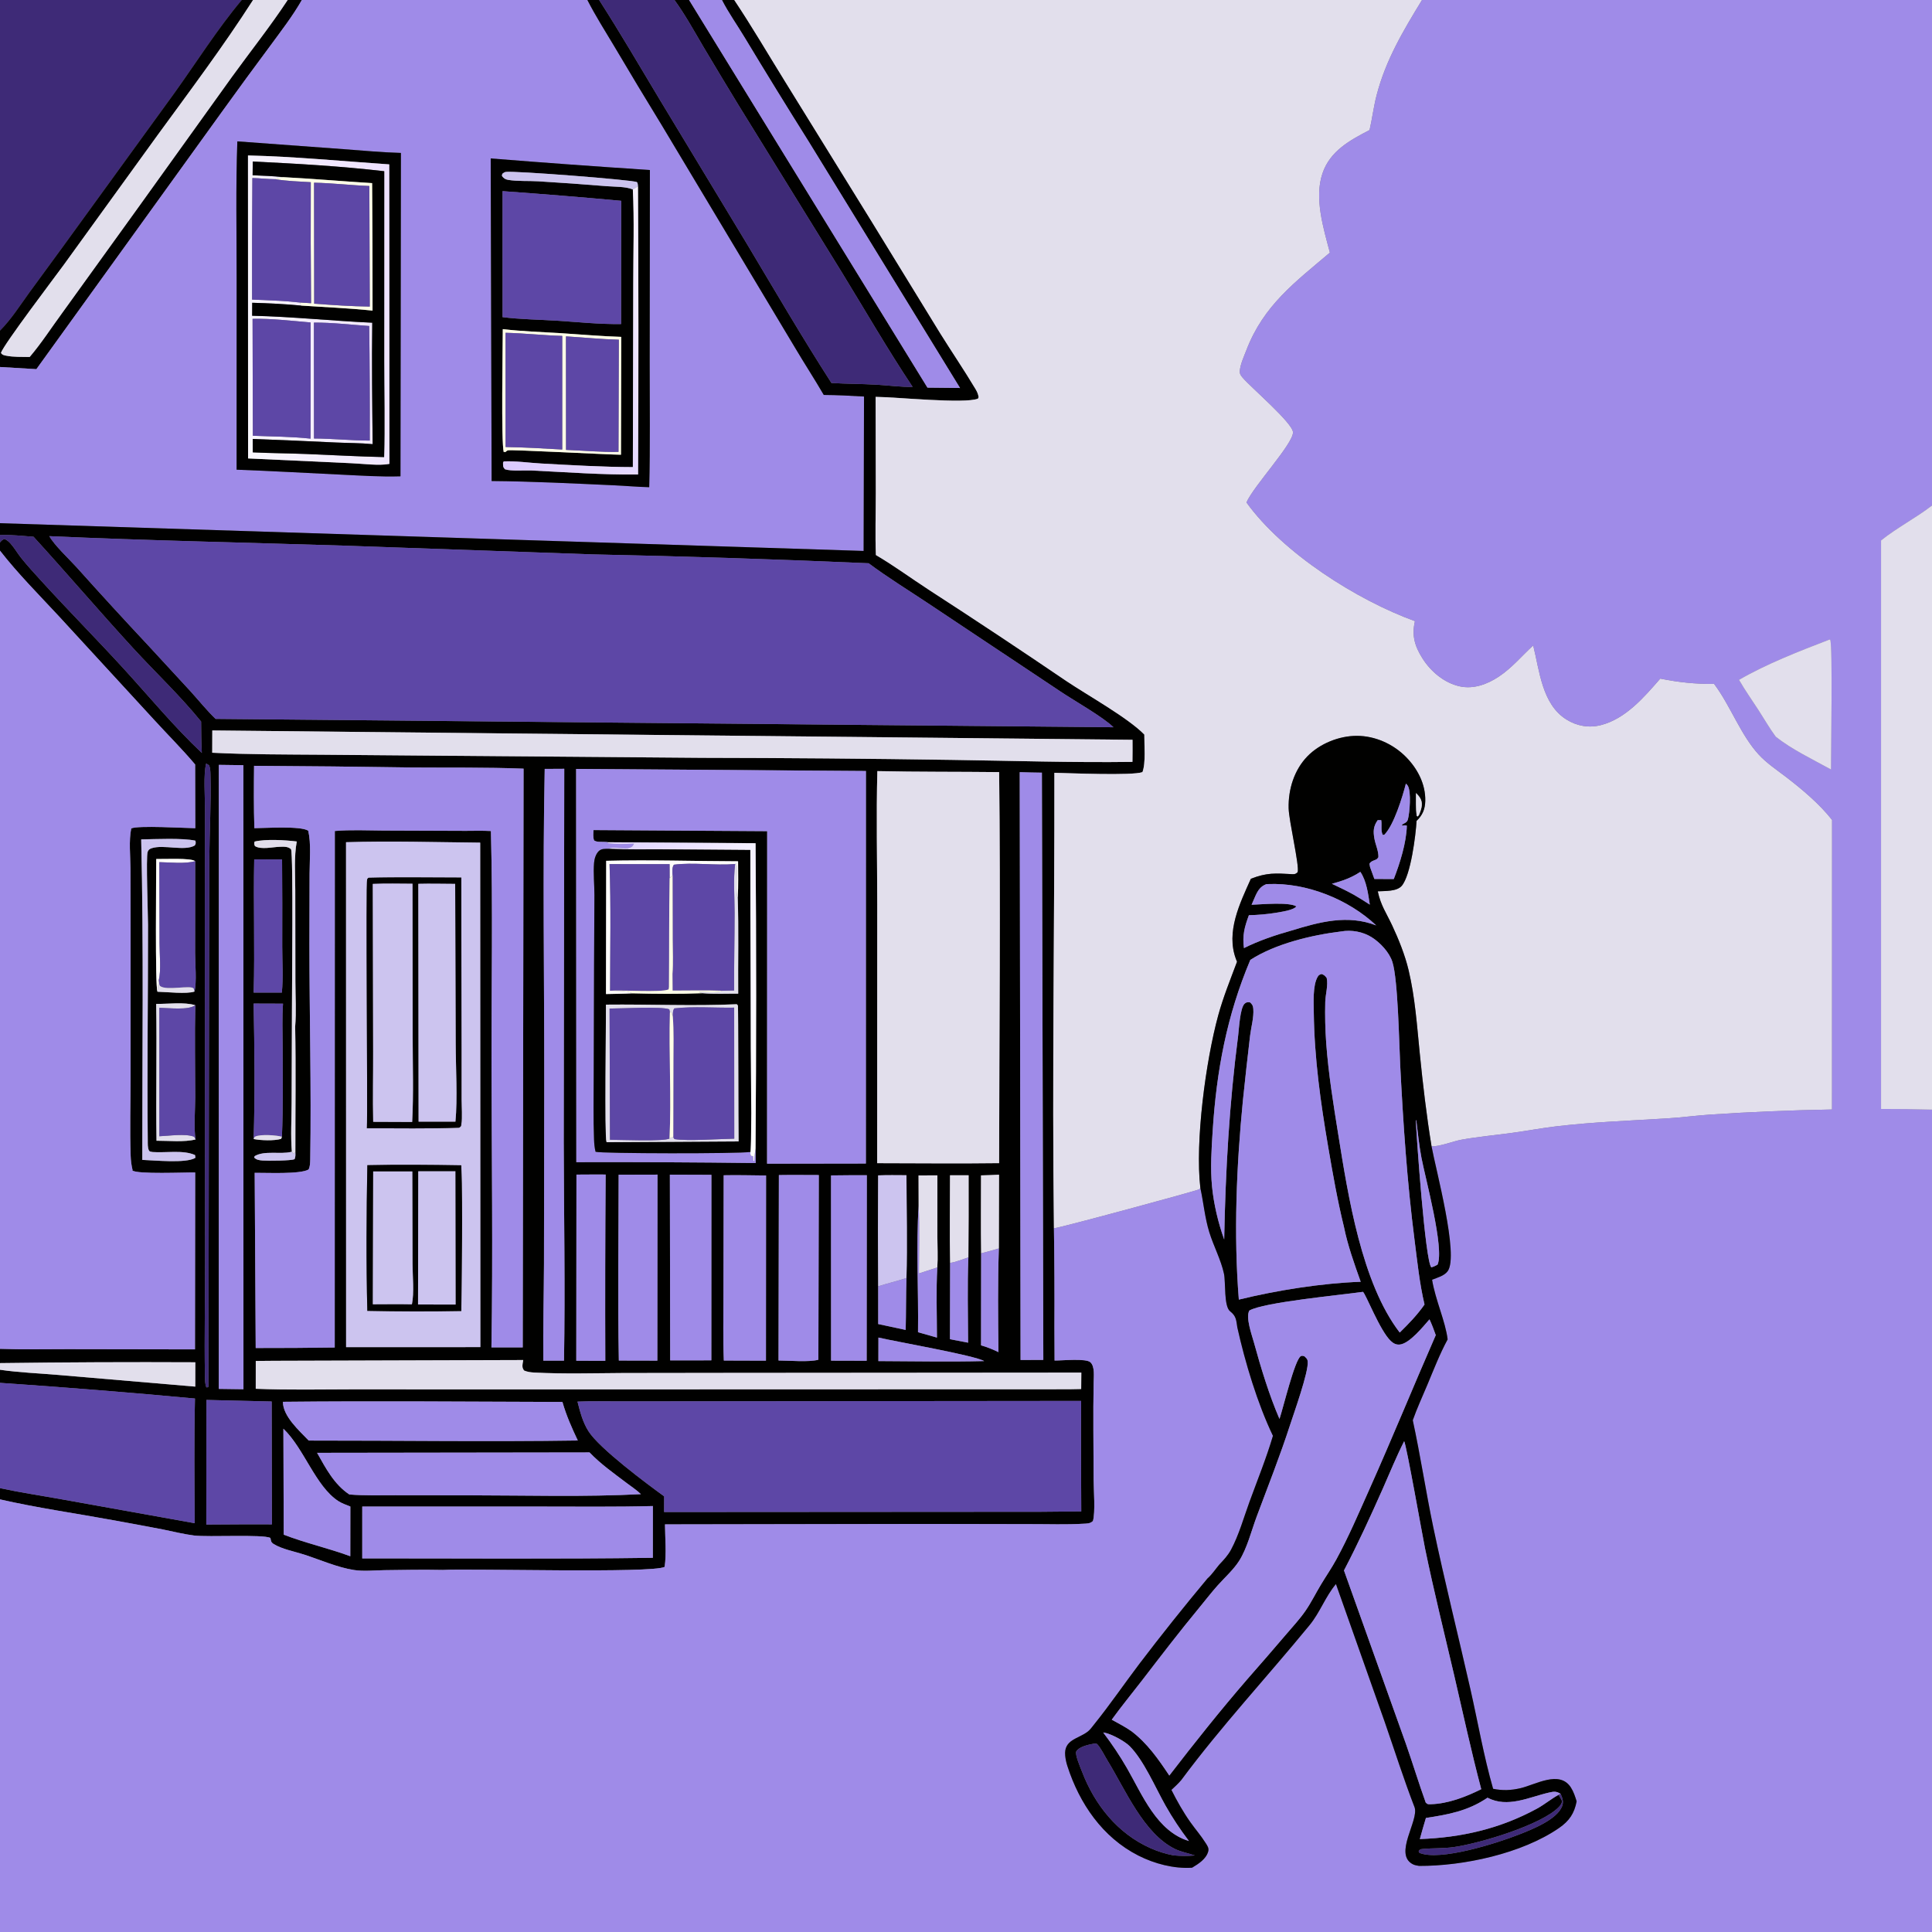 <?xml version="1.0" encoding="utf-8" ?>
<svg xmlns="http://www.w3.org/2000/svg" xmlns:xlink="http://www.w3.org/1999/xlink" width="1024" height="1024">
	<rect width="100%" height="100%" fill="#808080" stroke="none"/>
	<path fill="#3E2A77" d="M0 0L128.146 0C115.229 15.395 104.325 32.733 92.62 49.073L33.227 130.918L15.437 155.233C10.535 162.01 5.915 169.321 0 175.261L0 0Z"/>
	<path fill="#010100" d="M128.146 0L134.127 0C118.431 24.492 100.8 47.95 83.656 71.447L33.916 140.222C29.141 146.78 1.925 182.59 0.496 187.066C1.215 188.129 1.989 188.266 3.207 188.513C7.194 189.321 11.651 189.131 15.722 189.22C21.946 181.92 27.242 173.665 32.923 165.932L73.04 110.281L123.047 40.59C132.809 27.11 143.327 13.889 152.477 0L159.985 0C155.172 8.444 149.132 16.238 143.39 24.068C134.887 35.491 126.474 46.98 118.153 58.536L19.282 195.659L0 194.513L0 175.261C5.915 169.321 10.535 162.01 15.437 155.233L33.227 130.918L92.62 49.073C104.325 32.733 115.229 15.395 128.146 0Z"/>
	<path fill="#E2DFEC" d="M134.127 0L152.477 0C143.327 13.889 132.809 27.11 123.047 40.59L73.04 110.281L32.923 165.932C27.242 173.665 21.946 181.92 15.722 189.22C11.651 189.131 7.194 189.321 3.207 188.513C1.989 188.266 1.215 188.129 0.496 187.066C1.925 182.59 29.141 146.78 33.916 140.222L83.656 71.447C100.8 47.95 118.431 24.492 134.127 0Z"/>
	<path fill="#9F8BE8" d="M159.985 0L311.322 0C315.647 8.45 320.791 16.534 325.657 24.682C333.912 38.649 342.279 52.549 350.757 66.382L421.395 184.311C426.367 192.709 431.722 200.899 436.623 209.332C443.745 209.361 450.838 209.774 457.947 210.168L457.74 292.014L0 277.309L0 194.513L19.282 195.659L118.153 58.536C126.474 46.98 134.887 35.491 143.39 24.068C149.132 16.238 155.172 8.444 159.985 0ZM125.799 74.929C124.924 98.966 125.43 123.212 125.424 147.274L125.409 248.948C143.752 249.602 162.097 250.688 180.434 251.549C190.967 252.044 201.721 252.798 212.261 252.457L212.489 81.057C202.274 80.767 192.037 79.79 181.844 79.044L125.799 74.929ZM260.085 83.98L260.572 254.947C282.074 255.132 303.716 256.242 325.198 257.207C331.485 257.489 337.82 258.077 344.103 258.225C344.661 236.249 344.334 214.194 344.344 192.207L344.456 90.117C316.318 88.278 288.193 86.232 260.085 83.98Z"/>
	<path fill="#010100" d="M311.322 0L317.552 0C328.785 17.471 339.19 35.36 349.886 53.156L396.13 129.673C410.776 154.171 425.241 178.985 440.684 202.992C448.682 203.467 456.691 203.437 464.684 203.894C470.969 204.254 477.426 205.186 483.707 205.048C470.468 185.194 458.487 164.386 446.005 144.044L391.199 55.336C384.994 45.163 378.849 34.953 372.763 24.707C367.912 16.478 363.118 7.723 357.489 0L365.228 0L491.577 205.461L508.839 205.639L428.795 75.3C417.238 56.905 405.851 38.404 394.636 19.798C390.691 13.219 386.11 6.815 382.632 0L389.177 0C398.559 14.031 407.074 28.629 415.962 42.975L461.752 117.043L498.292 176.597C504.417 186.434 511.028 196.123 516.952 206.05C517.81 207.489 518.451 208.805 518.683 210.468L518.361 211.286C511.225 214.178 475.015 210.423 464.094 210.349L464.198 261.227C464.195 272.169 463.804 283.259 464.246 294.185C473.818 299.775 482.852 306.468 492.154 312.51C516.713 328.404 541.092 344.577 565.285 361.025C576.472 368.538 597.84 380.411 606.516 389.327C606.444 394.84 607.383 404.406 605.514 409.243C600.155 411.205 566.721 409.778 558.844 409.6C558.962 490.052 557.591 570.582 558.607 651.026C558.871 668.281 558.958 685.538 558.868 702.794L558.949 721.111C562.983 721.152 575.626 719.834 577.959 722.048C580.375 724.341 579.684 729.607 579.66 732.616C579.312 749.887 579.62 767.211 579.651 784.49C579.66 789.699 580.639 801.547 579.272 806.182C577.715 807.64 576.073 807.499 574.004 807.622C564.998 808.159 555.751 807.801 546.718 807.824L491.178 807.72L352.455 807.95C352.509 815.203 353.304 823.344 352.272 830.483C345.609 833.979 249.868 831.288 234.682 832.105C224.431 831.89 214.136 832.076 203.883 832.218C198.662 832.289 192.808 832.934 187.662 832.145C178.922 830.806 169.607 826.678 161.141 823.942C156.183 822.339 149.337 821.057 145.01 818.331C143.548 817.409 143.683 816.711 143.322 815.14C139.501 813.121 110.443 814.798 102.858 813.851C97.294 813.156 91.722 811.721 86.223 810.62C77.663 808.976 69.096 807.379 60.519 805.828C40.392 802.134 19.945 799.258 0 794.704L0 788.751C10.959 791.099 22.142 792.761 33.18 794.757L103.186 807.326C103.073 785.318 102.831 763.249 103.341 741.247C68.93 738.048 34.48 735.279 0 732.94L0 726.003C10.149 727.498 20.739 727.866 30.982 728.757L103.494 734.938L103.524 722.035C69.016 721.869 34.506 722.014 1.42109e-14 722.47L0 714.906C11.921 715.347 23.947 715.084 35.877 715.087L103.348 715.199L103.448 621.447C98.393 621.328 72.443 622.503 70.122 620.336L70.251 620.125C69.655 617.628 69.32 615.076 69.251 612.51C68.769 598.768 69.194 584.871 69.205 571.116L69.212 493.539L69.143 460.24C69.098 453.503 68.233 445.631 69.559 439.084C73.13 437.395 97.841 438.892 103.503 438.961L103.428 405.184C96.455 396.933 88.744 389.262 81.458 381.285L31.12 326.523C20.588 315.185 9.517 304.076 0 291.87L0 287.489C0.801 286.601 1.226 286.003 2.415 285.664C3.746 286.275 4.596 286.993 5.579 288.081C7.647 290.37 9.205 293.199 11.143 295.623C14.53 299.862 18.261 303.914 21.916 307.925C36.28 323.689 51.32 338.843 65.708 354.592C79.352 369.526 92.224 385.156 106.97 399.068C106.657 393.524 106.63 387.986 106.59 382.435C95.529 368.778 82.469 356.502 70.574 343.552C52.709 324.102 35.591 303.985 17.776 284.489C11.945 284.097 5.825 283.316 0 283.598L0 277.309L457.74 292.014L457.947 210.168C450.838 209.774 443.745 209.361 436.623 209.332C431.722 200.899 426.367 192.709 421.395 184.311L350.757 66.382C342.279 52.549 333.912 38.649 325.657 24.682C320.791 16.534 315.647 8.45 311.322 0ZM322.367 446.404L321.456 446.283C319.463 446.038 316.427 446.588 314.875 445.432C314.236 443.667 314.48 441.799 314.569 439.958L406.619 440.539L406.562 616.781L458.936 616.701L458.964 408.644L305.361 407.541L305.472 615.974C337.159 615.887 368.846 616.041 400.531 616.436L400.442 608.733C400.884 554.797 400.891 500.858 400.464 446.921L322.367 446.404ZM103.453 456.431C101.206 454.624 86.676 455.382 82.811 455.296C82.817 462.588 82.135 523.701 83.489 525.643C88.31 525.738 98.982 526.969 103.077 525.547C104.358 520.581 103.413 510.647 103.411 505.116L103.453 456.431ZM103.508 532.798C97.715 530.975 88.951 532.187 82.778 532.091C83.201 556.261 82.597 580.444 82.956 604.611C89.259 604.59 97.662 605.478 103.691 603.914C102.609 598.486 103.473 587.625 103.471 581.711C103.467 565.427 103.135 549.075 103.508 532.798ZM157.291 446.004C151.126 445.25 140.902 444.622 134.941 446.053C134.647 447.249 134.659 447.306 135.127 448.448C138.347 450.467 144.563 448.911 148.29 448.821C150.401 448.769 152.613 448.562 154.257 450.117C155.514 453.739 154.723 524.393 154.736 535.63L154.57 584.677C154.542 593.151 153.996 602.011 154.687 610.436C154.543 610.473 154.399 610.513 154.255 610.547C148.379 611.932 140.186 609.68 134.997 612.761L134.699 613.49C135.808 614.763 137.531 614.958 139.138 615.094C141.518 615.294 154.85 615.252 156.157 614.345C156.685 613.076 156.597 611.991 156.55 610.653C156.517 588.502 156.877 566.314 156.442 544.169C157.106 536.407 156.577 528.093 156.567 520.277L156.502 471.869C156.494 463.489 155.777 454.262 157.291 446.004ZM149.423 602.494C150.119 586.553 149.827 570.448 149.799 554.488C149.786 547.011 149.46 539.414 150.007 531.961L134.427 531.91C134.886 555.686 135.187 579.954 134.432 603.717C138.308 604.479 145.285 604.732 149.034 603.623L149.423 602.494ZM486.901 638.985C485.527 660.484 486.865 684.28 486.567 706.104L496.599 708.948C496.592 696.622 496.102 684.078 496.795 671.777C497.182 666.339 496.833 660.651 496.823 655.19L496.843 622.969L486.855 623.003L486.901 638.985ZM529.413 661.706L529.51 622.608C526.331 622.783 523.151 622.906 519.968 622.979C519.978 636.745 519.809 650.536 520.028 664.299L519.978 713.071C523.23 713.969 526.175 715.196 529.211 716.656C528.988 698.361 528.813 679.992 529.413 661.706ZM513.266 666.455C513.395 651.947 513.434 637.439 513.383 622.931L503.533 622.911C503.542 638.376 503.261 653.898 503.587 669.356L503.509 709.801L513.11 711.652C513.064 696.619 512.671 681.473 513.266 666.455ZM480.441 677.381C480.966 659.26 480.496 641.025 480.438 622.893C475.446 622.883 470.424 622.758 465.437 622.978C465.285 642.574 465.293 662.171 465.461 681.767L465.471 701.778L480.029 704.887C480.261 695.72 480.158 686.549 480.441 677.381ZM26.137 284.176C28.994 289.214 36.384 296.027 40.549 300.616C53.141 314.673 65.89 328.589 78.795 342.359L101.045 366.488C105.409 371.301 109.587 376.543 114.271 381.027L590.163 385.466C584.563 379.936 569.402 371.456 561.832 366.351L492.44 320.119C481.778 312.99 470.667 306.227 460.411 298.542C411.644 296.408 362.853 294.838 314.049 293.833L182.197 289.195C130.163 287.566 78.147 286.498 26.137 284.176ZM112.522 387.151L112.483 398.965C131.79 399.931 151.235 399.876 170.566 400.017L234.311 400.55L372.236 401.661C416.313 401.725 460.389 402.09 504.462 402.755C536.337 403.21 568.352 404.25 600.219 403.818C600.24 399.918 600.333 396.006 600.254 392.107L112.522 387.151ZM109.285 404.656C107.736 410.592 108.69 422.302 108.652 428.909L108.578 492.226L108.714 665C108.763 686.498 108.26 708.045 108.617 729.535C108.649 731.461 108.668 733.518 109.357 735.332L110.2 735.27L110.491 734.922L110.773 540.812L110.931 455.108C111.04 440.28 111.959 425.253 111.549 410.456C111.503 408.789 111.475 407.199 110.837 405.637L109.285 404.656ZM115.976 405.39L115.952 736.141L129.038 736.32L128.986 405.56L115.976 405.39ZM134.66 405.897C134.543 416.883 134.459 427.962 134.819 438.944C140.634 438.922 159.339 437.655 163.366 440.286C164.969 447.288 164.097 455.891 164.08 463.101L163.996 500.118C163.998 538.198 165.047 576.379 164.428 614.447C164.398 616.295 164.375 618.159 163.568 619.855C159.027 622.481 141.161 621.553 134.988 621.62L135.528 714.475C149.489 714.498 163.451 714.409 177.411 714.209L177.462 440.446C185.907 439.719 194.669 440.168 203.151 440.211L246.813 440.368C251.263 440.353 255.75 440.217 260.193 440.46C261.239 481.333 260.453 522.438 260.507 563.341C260.574 613.573 261.296 663.936 260.467 714.152L277.061 714.161L277.5 407.403C257.653 406.627 237.742 406.935 217.882 406.782C190.143 406.347 162.402 406.052 134.66 405.897ZM288.711 407.536C287.597 462.224 288.487 517.074 288.464 571.78L288.322 670C288.244 687.057 287.791 704.111 287.967 721.171L298.936 721.168C299.595 682.593 298.886 643.909 298.789 605.32L299.07 407.479L288.711 407.536ZM465.016 408.702C464.385 432.236 464.945 455.919 464.957 479.473L464.917 616.506C486.457 616.532 508.018 616.766 529.555 616.489C529.644 547.415 530.334 478.299 529.569 409.229C508.058 408.989 486.521 409.17 465.016 408.702ZM540.478 409.266L540.924 720.824L552.984 720.771L552.226 409.527C548.315 409.442 544.386 409.434 540.478 409.266ZM74.84 444.904C76.186 501.474 75.398 558.183 75.419 614.77C81.725 614.952 98.666 616.754 103.57 613.657L103.382 612.208C97.203 609.382 87.713 611.112 80.919 610.603C80.163 610.431 79.323 610.526 78.944 609.771C78.192 608.275 78.337 606.116 78.319 604.459C77.911 566.383 78.5 528.251 78.451 490.168C78.445 484.855 77.324 454.159 78.243 451.56C78.664 450.368 79.271 449.947 80.433 449.561C86.706 447.476 97.917 451.316 103.254 448.097C103.879 446.939 103.802 446.882 103.573 445.571C96.652 444.079 82.447 444.773 74.84 444.904ZM183.404 446.382L183.44 714.023L254.605 713.998L254.516 446.617C230.868 446.399 207.038 445.652 183.404 446.382ZM134.741 455.477C134.239 478.999 135.127 502.576 134.448 526.08L149.389 526.077C150.174 518.129 149.586 509.625 149.586 501.622C149.644 486.25 149.617 470.877 149.505 455.505C144.584 455.456 139.662 455.447 134.741 455.477ZM305.533 622.564L305.445 721.22L320.823 721.263C320.706 688.35 320.768 655.437 321.01 622.525C315.853 622.535 310.688 622.489 305.533 622.564ZM327.898 622.628C327.879 655.414 327.361 688.35 327.998 721.118L348.411 721.165L348.49 622.576L327.898 622.628ZM355.045 622.602L355.209 721.038L377.022 721.015L377.058 622.677L355.045 622.602ZM383.568 622.917L383.443 686.719C383.456 698.151 383.179 709.696 383.643 721.112L405.971 721.183L406.031 623.035C398.558 622.986 391.036 622.746 383.568 622.917ZM412.824 622.814L412.634 721.095C418.185 721.103 428.823 722.074 433.756 720.681L433.986 622.8C426.937 622.798 419.871 622.693 412.824 622.814ZM440.466 622.995L440.487 721.178L459.349 721.227L459.432 622.881C453.113 622.915 446.783 622.873 440.466 622.995ZM465.586 708.934L465.566 721.403C484.228 721.456 502.97 721.875 521.623 721.398C516.573 718.362 474.334 711.013 465.586 708.934ZM145.365 721.248L135.563 721.334L135.55 736.083C152.799 736.798 170.176 736.378 187.443 736.38L278.435 736.419L566.625 736.336L573.049 736.212L573.125 727.504L385.785 727.652L330.142 727.727C314.592 727.821 298.827 728.283 283.303 727.487C281.357 727.387 279.549 727.172 277.747 726.392C276.829 725.143 276.795 724.311 277.002 722.786C277.091 722.137 277.209 721.49 277.325 720.845L145.365 721.248ZM109.402 741.998L109.34 808.035C120.925 807.995 132.521 807.846 144.105 807.942L143.997 742.827L109.402 741.998ZM328.803 742.753C321.255 742.771 313.622 742.55 306.086 742.889C307.493 748.386 308.834 753.76 311.919 758.606C317.762 767.787 342.7 786.334 352.021 793.1L351.995 801.403L551.434 801.278L573.09 801.082C573.028 781.562 572.85 762.034 573.023 742.515L328.803 742.753ZM149.963 742.984C149.891 750.591 158.578 758.264 163.627 763.53C211.136 763.492 258.751 764.205 306.243 763.496C303.061 756.751 300.146 750.261 298.106 743.059C248.743 742.928 199.32 742.47 149.963 742.984ZM150.204 757.244L150.38 813.415C161.92 817.873 174.077 820.567 185.666 824.838L185.7 798.48C183.566 797.638 181.203 796.837 179.28 795.579C167.201 787.675 161.236 767.78 150.204 757.244ZM168.062 770.018C172.669 778.223 177.114 786.77 185.164 792.108C193.223 792.774 201.47 792.491 209.558 792.507L249.191 792.554C279.208 792.571 309.731 793.489 339.705 791.938C337.518 789.799 334.824 788.061 332.382 786.212C325.538 781.029 318.415 776.027 312.461 769.813L168.062 770.018ZM192.004 798.494L191.999 825.99C243.322 825.954 294.704 826.4 346.02 825.673L346.039 798.237C326.187 798.748 306.292 798.507 286.433 798.508L192.004 798.494Z"/>
	<path fill="#3E2A77" d="M317.552 0L357.489 0C363.118 7.723 367.912 16.478 372.763 24.707C378.849 34.953 384.994 45.163 391.199 55.336L446.005 144.044C458.487 164.386 470.468 185.194 483.707 205.048C477.426 205.186 470.969 204.254 464.684 203.894C456.691 203.437 448.682 203.467 440.684 202.992C425.241 178.985 410.776 154.171 396.13 129.673L349.886 53.156C339.19 35.36 328.785 17.471 317.552 0Z"/>
	<path fill="#9F8BE8" d="M365.228 0L382.632 0C386.11 6.815 390.691 13.219 394.636 19.798C405.851 38.404 417.238 56.905 428.795 75.3L508.839 205.639L491.577 205.461L365.228 0Z"/>
	<path fill="#E2DFEC" d="M389.177 0L753.688 0C743.724 16.321 734.479 31.739 729.627 50.485C728.047 56.592 727.307 62.816 725.893 68.932C715.387 74.376 704.928 80.034 700.913 91.972C696.501 105.093 701.484 121.046 704.87 133.894C686.4 149.569 669.698 161.839 660.598 185.615C659.34 188.9 657.475 192.873 657.142 196.373C656.974 198.129 657.56 198.938 658.651 200.215C663.175 205.508 685.176 224.198 685.314 229.121C685.483 235.164 664.302 257.767 660.648 266.319C680.01 293.186 719.165 318.058 749.954 329.218C748.189 336.794 749.793 342.376 753.916 348.925C758.31 355.904 765.464 361.96 773.654 363.768C781.028 365.396 788.278 362.676 794.379 358.637C801.352 354.02 806.52 347.684 812.625 342.103C815.993 355.499 817.282 373.215 830.176 381.319C835.725 384.807 842.103 385.957 848.488 384.328C861.645 380.971 871.46 369.477 879.979 359.681C889.483 361.619 898.785 362.601 908.498 362.475L908.932 363.059C917.328 374.459 922.706 389.671 932.192 399.972C936.41 404.552 941.865 408.146 946.787 411.934C955.338 418.515 964.366 426.111 971.042 434.589L971.014 588.05C949.474 588.423 927.948 589.322 906.453 590.748C898.92 591.263 891.417 592.276 883.893 592.747C864.158 593.983 844.567 594.644 824.882 596.978C817.067 597.905 809.298 599.37 801.496 600.434C792.65 601.64 783.623 602.461 774.841 604.018C770.121 604.854 763.193 607.742 758.748 607.581C756.085 591.292 754.142 574.642 752.496 558.224C751.017 543.479 750.021 528.66 746.585 514.2C744.694 506.24 741.331 497.86 737.866 490.467C734.748 483.813 731.844 479.931 730.247 472.422C734.007 472.183 740.298 472.602 742.953 469.513C747.754 463.93 750.399 442.43 750.807 435.084C753.965 432.12 755.328 428.859 755.425 424.506C755.622 415.624 751.355 407.475 745.257 401.268C738.494 394.384 728.908 390.024 719.18 390.01C709.772 389.997 699.519 394.097 692.951 400.864C685.916 408.111 682.763 418.419 683 428.379C683.164 435.22 688.801 458.799 687.787 462.27C686.825 463.166 686.367 463.404 685.015 463.328C676.105 462.828 671.55 462.431 662.986 465.761C657.099 478.891 649.696 493.928 655.082 508.315C655.261 508.792 655.449 509.267 655.644 509.738C652.145 519.105 648.31 528.536 645.674 538.193C639.076 562.365 633.357 604.974 636.214 629.673C635.992 629.906 635.808 630.182 635.549 630.372C634.575 631.084 561.44 650.894 558.607 651.026C557.591 570.582 558.962 490.052 558.844 409.6C566.721 409.778 600.155 411.205 605.514 409.243C607.383 404.406 606.444 394.84 606.516 389.327C597.84 380.411 576.472 368.538 565.285 361.025C541.092 344.577 516.713 328.404 492.154 312.51C482.852 306.468 473.818 299.775 464.246 294.185C463.804 283.259 464.195 272.169 464.198 261.227L464.094 210.349C475.015 210.423 511.225 214.178 518.361 211.286L518.683 210.468C518.451 208.805 517.81 207.489 516.952 206.05C511.028 196.123 504.417 186.434 498.292 176.597L461.752 117.043L415.962 42.975C407.074 28.629 398.559 14.031 389.177 0Z"/>
	<path fill="#9F8BE8" d="M753.688 0L1024 0L1024 267.95C1015.37 274.613 1005.52 279.616 997.002 286.452L996.999 587.764C1006 587.743 1015 587.861 1024 588.12L1024 774.258L1024 1024L553.141 1024L0 1024L0 794.704C19.945 799.258 40.392 802.134 60.519 805.828C69.096 807.379 77.663 808.976 86.223 810.62C91.722 811.721 97.294 813.156 102.858 813.851C110.443 814.798 139.501 813.121 143.322 815.14C143.683 816.711 143.548 817.409 145.01 818.331C149.337 821.057 156.183 822.339 161.141 823.942C169.607 826.678 178.922 830.806 187.662 832.145C192.808 832.934 198.662 832.289 203.883 832.218C214.136 832.076 224.431 831.89 234.682 832.105C249.868 831.288 345.609 833.979 352.272 830.483C353.304 823.344 352.509 815.203 352.455 807.95L491.178 807.72L546.718 807.824C555.751 807.801 564.998 808.159 574.004 807.622C576.073 807.499 577.715 807.64 579.272 806.182C580.639 801.547 579.66 789.699 579.651 784.49C579.62 767.211 579.312 749.887 579.66 732.616C579.684 729.607 580.375 724.341 577.959 722.048C575.626 719.834 562.983 721.152 558.949 721.111L558.868 702.794C558.958 685.538 558.871 668.281 558.607 651.026C561.44 650.894 634.575 631.084 635.549 630.372C635.808 630.182 635.992 629.906 636.214 629.673C637.924 637.518 638.581 645.419 640.965 653.141C643.201 660.387 647.137 667.728 648.721 675.059C649.707 679.621 648.591 692.378 651.979 695.01C655.257 697.557 655.222 699.739 655.807 703.556C659.939 722.119 666.48 743.898 674.688 761.013C671.189 772.851 666.526 784.302 662.294 795.891C659.244 804.242 656.678 813.523 652.482 821.353C650.839 824.42 648.605 826.783 646.235 829.288C644.304 831.577 642.239 834.701 639.996 836.612C627.598 851.457 615.536 866.58 603.822 881.969C595.811 892.566 588.266 903.592 579.942 913.938C578.929 915.198 577.84 916.766 576.558 917.762C571.468 921.715 563.771 921.987 564.57 930.501C564.756 932.378 565.146 934.23 565.731 936.023C572.129 955.9 584.329 973.817 603.324 983.48C611.838 987.812 622.222 990.561 631.824 989.925C635.192 987.917 639.293 985.322 640.38 981.304C640.877 979.467 639.875 978.218 638.942 976.732C636.561 972.938 633.529 969.472 630.934 965.81C627.152 960.473 623.813 954.535 620.877 948.689C622.696 946.996 624.522 945.357 626.111 943.441C647.294 914.892 671.611 888.793 694.124 861.326C699.658 854.575 702.531 846.136 708.082 839.577L733.928 912.658C739.156 927.72 744.051 943.175 749.799 958.026C752.015 965.092 738.546 982.753 748.818 988.088C749.833 988.615 751.021 988.785 752.136 988.975C775.65 989.066 806.574 982.473 826.295 968.902C831.746 965.151 834.424 961.147 835.655 954.749C834.858 952.2 834.055 949.643 832.591 947.381C826.555 938.055 813.901 945.939 805.77 947.803C800.799 948.943 796.392 949.117 791.383 948.102C786.435 930.906 783.308 912.808 779.349 895.319C772.864 866.669 765.669 838.14 759.653 809.39C755.716 790.571 752.876 771.565 748.799 752.757C751.044 746.394 753.936 740.159 756.544 733.933C759.927 725.858 763.102 717.615 767.277 709.909C766.168 700.512 760.782 689.012 759.032 678.287C761.76 677.196 765.537 676.221 767.331 673.721C773.329 665.369 760.972 619.743 758.748 607.581C763.193 607.742 770.121 604.854 774.841 604.018C783.623 602.461 792.65 601.64 801.496 600.434C809.298 599.37 817.067 597.905 824.882 596.978C844.567 594.644 864.158 593.983 883.893 592.747C891.417 592.276 898.92 591.263 906.453 590.748C927.948 589.322 949.474 588.423 971.014 588.05L971.042 434.589C964.366 426.111 955.338 418.515 946.787 411.934C941.865 408.146 936.41 404.552 932.192 399.972C922.706 389.671 917.328 374.459 908.932 363.059L908.498 362.475C898.785 362.601 889.483 361.619 879.979 359.681C871.46 369.477 861.645 380.971 848.488 384.328C842.103 385.957 835.725 384.807 830.176 381.319C817.282 373.215 815.993 355.499 812.625 342.103C806.52 347.684 801.352 354.02 794.379 358.637C788.278 362.676 781.028 365.396 773.654 363.768C765.464 361.96 758.31 355.904 753.916 348.925C749.793 342.376 748.189 336.794 749.954 329.218C719.165 318.058 680.01 293.186 660.648 266.319C664.302 257.767 685.483 235.164 685.314 229.121C685.176 224.198 663.175 205.508 658.651 200.215C657.56 198.938 656.974 198.129 657.142 196.373C657.475 192.873 659.34 188.9 660.598 185.615C669.698 161.839 686.4 149.569 704.87 133.894C701.484 121.046 696.501 105.093 700.913 91.972C704.928 80.034 715.387 74.376 725.893 68.932C727.307 62.816 728.047 56.592 729.627 50.485C734.479 31.739 743.724 16.321 753.688 0ZM969.68 338.983C953.908 345.055 936.297 351.861 921.731 360.346C924.928 365.898 928.662 371.151 932.141 376.529C935.133 381.157 937.925 386.029 941.18 390.464C949.779 397.267 960.834 402.509 970.465 407.839C970.433 398.945 971.425 341.749 970.033 339.106L969.68 338.983Z"/>
	<path fill="#010100" d="M125.409 248.948L125.424 147.274C125.43 123.212 124.924 98.966 125.799 74.929L181.844 79.044C192.037 79.79 202.274 80.767 212.489 81.057L212.261 252.457C201.721 252.798 190.967 252.044 180.434 251.549C162.097 250.688 143.752 249.602 125.409 248.948ZM131.44 82.394L131.485 242.978L186.395 245.524C192.089 245.751 201.018 246.96 206.402 245.862L206.307 87.126C181.398 85.43 156.398 82.993 131.44 82.394Z"/>
	<defs>
		<linearGradient id="gradient_0" gradientUnits="userSpaceOnUse" x1="214.702" y1="157.504" x2="122.022" y2="170.535">
			<stop offset="0" stop-color="#EEE1FF"/>
			<stop offset="1" stop-color="#F9F7FE"/>
		</linearGradient>
	</defs>
	<path fill="url(#gradient_0)" d="M131.485 242.978L131.44 82.394C156.398 82.993 181.398 85.43 206.307 87.126L206.402 245.862C201.018 246.96 192.089 245.751 186.395 245.524L131.485 242.978ZM150.039 93.891C148.678 94.111 147.106 94.166 145.962 94.986C141.88 94.951 137.84 94.455 133.767 94.369C133.592 115.845 133.54 137.323 133.61 158.8C142.078 159.113 150.579 159.422 159.006 160.345L159.524 161.949C150.972 161.145 142.262 160.694 133.676 160.473L133.639 167.357C154.853 167.815 176.092 170.092 197.303 171.041C197 192.469 197.28 213.981 197.519 235.411C191.134 234.777 184.533 234.846 178.108 234.542C163.393 233.832 148.675 233.202 133.953 232.65L133.975 239.761C143.387 240.21 152.843 240.252 162.266 240.622C176.041 241.163 189.808 241.986 203.592 242.266C204.028 225.294 203.635 208.214 203.638 191.232L203.658 90.749C180.642 88.067 157.112 86.728 133.969 85.607L133.892 92.89C139.268 93.149 144.692 93.269 150.039 93.891ZM133.867 168.991L134.012 230.956C144.149 231.379 154.519 231.368 164.597 232.487L164.622 170.92C154.561 170.058 143.953 168.771 133.867 168.991ZM166.379 170.985L166.424 232.418C176.286 232.44 186.128 233.52 195.973 233.505C196.046 213.266 195.95 193.027 195.686 172.789C186.015 172.137 176.057 170.92 166.379 170.985Z"/>
	<path fill="#010100" d="M260.572 254.947L260.085 83.98C288.193 86.232 316.318 88.278 344.456 90.117L344.344 192.207C344.334 214.194 344.661 236.249 344.103 258.225C337.82 258.077 331.485 257.489 325.198 257.207C303.716 256.242 282.074 255.132 260.572 254.947ZM338.141 98.764C338.04 98.105 338.105 96.93 337.535 96.516C335.966 95.376 271.416 90.347 267.976 91.144C267.268 91.308 266.76 91.693 266.214 92.143L266.022 93.243C266.93 94.46 267.75 95.075 269.29 95.332C274.297 96.168 280.095 95.787 285.226 96.094C297.373 96.824 309.512 97.689 321.64 98.689C325.911 99.028 331.46 98.806 335.417 100.395C336.228 116.805 335.636 133.598 335.643 150.041L335.429 247.57C319.243 247.527 303.069 246.542 286.911 245.672C280.463 245.324 273.406 244.246 266.991 244.553L266.615 245.253C266.684 246.91 266.463 247.424 267.585 248.699C270.923 249.866 277.862 249.187 281.753 249.373C300.497 250.273 319.428 251.718 338.191 251.502C338.454 200.589 338.438 149.676 338.141 98.764ZM266.366 101.315L266.372 168.087C275.688 169.283 285.325 169.361 294.714 169.948C306.106 170.659 317.777 171.925 329.178 171.746L329.231 106.427C308.294 104.506 287.338 102.802 266.366 101.315ZM266.492 174.44C266.491 183.846 265.555 234.418 267.009 239.703L266.744 239.312L267.737 239.664C268.209 239.338 268.623 238.904 269.154 238.685C270.362 238.187 323.224 241 329.133 241.018L329.268 178.554C318.589 178.235 307.913 177.257 297.251 176.588C287.026 175.948 276.665 175.659 266.492 174.44Z"/>
	<path fill="#010100" d="M150.039 93.891C144.692 93.269 139.268 93.149 133.892 92.89L133.969 85.607C157.112 86.728 180.642 88.067 203.658 90.749L203.638 191.232C203.635 208.214 204.028 225.294 203.592 242.266C189.808 241.986 176.041 241.163 162.266 240.622C152.843 240.252 143.387 240.21 133.975 239.761L133.953 232.65C148.675 233.202 163.393 233.832 178.108 234.542C184.533 234.846 191.134 234.777 197.519 235.411C197.28 213.981 197 192.469 197.303 171.041C176.092 170.092 154.853 167.815 133.639 167.357L133.676 160.473C142.262 160.694 150.972 161.145 159.524 161.949C172.155 162.822 184.865 163.298 197.455 164.63C197.496 142.107 197.42 119.583 197.229 97.061C181.494 96.108 165.781 94.71 150.039 93.891Z"/>
	<path fill="#CCC4EF" d="M338.141 98.764L335.417 100.395C331.46 98.806 325.911 99.028 321.64 98.689C309.512 97.689 297.373 96.824 285.226 96.094C280.095 95.787 274.297 96.168 269.29 95.332C267.75 95.075 266.93 94.46 266.022 93.243L266.214 92.143C266.76 91.693 267.268 91.308 267.976 91.144C271.416 90.347 335.966 95.376 337.535 96.516C338.105 96.93 338.04 98.105 338.141 98.764Z"/>
	<path fill="#FFFFE7" d="M145.962 94.986C147.106 94.166 148.678 94.111 150.039 93.891C165.781 94.71 181.494 96.108 197.229 97.061C197.42 119.583 197.496 142.107 197.455 164.63C184.865 163.298 172.155 162.822 159.524 161.949L159.006 160.345L164.88 160.706C164.676 139.326 164.626 117.946 164.729 96.566C158.531 96.18 152.087 96.011 145.962 94.986ZM166.451 96.831L166.521 160.961C176.273 161.695 186.207 162.363 195.984 162.496L195.769 98.582C185.991 98.207 176.228 97.023 166.451 96.831Z"/>
	<path fill="#5D47A6" d="M133.767 94.369C137.84 94.455 141.88 94.951 145.962 94.986C152.087 96.011 158.531 96.18 164.729 96.566C164.626 117.946 164.676 139.326 164.88 160.706L159.006 160.345C150.579 159.422 142.078 159.113 133.61 158.8C133.54 137.323 133.592 115.845 133.767 94.369Z"/>
	<path fill="#5D47A6" d="M166.521 160.961L166.451 96.831C176.228 97.023 185.991 98.207 195.769 98.582L195.984 162.496C186.207 162.363 176.273 161.695 166.521 160.961Z"/>
	<defs>
		<linearGradient id="gradient_1" gradientUnits="userSpaceOnUse" x1="255.868" y1="229.692" x2="371.335" y2="152.087">
			<stop offset="0" stop-color="#DBCAFF"/>
			<stop offset="1" stop-color="#F7F1FF"/>
		</linearGradient>
	</defs>
	<path fill="url(#gradient_1)" d="M335.417 100.395L338.141 98.764C338.438 149.676 338.454 200.589 338.191 251.502C319.428 251.718 300.497 250.273 281.753 249.373C277.862 249.187 270.923 249.866 267.585 248.699C266.463 247.424 266.684 246.91 266.615 245.253L266.991 244.553C273.406 244.246 280.463 245.324 286.911 245.672C303.069 246.542 319.243 247.527 335.429 247.57L335.643 150.041C335.636 133.598 336.228 116.805 335.417 100.395Z"/>
	<path fill="#5D47A6" d="M266.372 168.087L266.366 101.315C287.338 102.802 308.294 104.506 329.231 106.427L329.178 171.746C317.777 171.925 306.106 170.659 294.714 169.948C285.325 169.361 275.688 169.283 266.372 168.087Z"/>
	<path fill="#5D47A6" d="M134.012 230.956L133.867 168.991C143.953 168.771 154.561 170.058 164.622 170.92L164.597 232.487C154.519 231.368 144.149 231.379 134.012 230.956Z"/>
	<path fill="#5D47A6" d="M166.424 232.418L166.379 170.985C176.057 170.92 186.015 172.137 195.686 172.789C195.95 193.027 196.046 213.266 195.973 233.505C186.128 233.52 176.286 232.44 166.424 232.418Z"/>
	<path fill="#FFFFE7" d="M329.133 241.018C323.224 241 270.362 238.187 269.154 238.685C268.623 238.904 268.209 239.338 267.737 239.664L266.744 239.312L267.009 239.703C265.555 234.418 266.491 183.846 266.492 174.44C276.665 175.659 287.026 175.948 297.251 176.588C307.913 177.257 318.589 178.235 329.268 178.554L329.133 241.018ZM267.942 176.383L267.965 236.938C277.99 237.075 288.002 237.709 298.01 238.258L298.005 178.033C287.971 177.746 277.965 176.624 267.942 176.383ZM299.964 178.278L300.001 238.453C309.198 238.811 318.624 239.703 327.816 239.509L328.002 180.047C318.645 179.791 309.306 178.845 299.964 178.278Z"/>
	<path fill="#5D47A6" d="M267.965 236.938L267.942 176.383C277.965 176.624 287.971 177.746 298.005 178.033L298.01 238.258C288.002 237.709 277.99 237.075 267.965 236.938Z"/>
	<path fill="#5D47A6" d="M300.001 238.453L299.964 178.278C309.306 178.845 318.645 179.791 328.002 180.047L327.816 239.509C318.624 239.703 309.198 238.811 300.001 238.453Z"/>
	<path fill="#E2DFEC" d="M997.002 286.452C1005.52 279.616 1015.37 274.613 1024 267.95L1024 588.12C1015 587.861 1006 587.743 996.999 587.764L997.002 286.452Z"/>
	<path fill="#3E2A77" d="M0 283.598C5.825 283.316 11.945 284.097 17.776 284.489C35.591 303.985 52.709 324.102 70.574 343.552C82.469 356.502 95.529 368.778 106.59 382.435C106.63 387.986 106.657 393.524 106.97 399.068C92.224 385.156 79.352 369.526 65.708 354.592C51.32 338.843 36.28 323.689 21.916 307.925C18.261 303.914 14.53 299.862 11.143 295.623C9.205 293.199 7.647 290.37 5.579 288.081C4.596 286.993 3.746 286.275 2.415 285.664C1.226 286.003 0.801 286.601 0 287.489L0 283.598Z"/>
	<path fill="#5D47A6" d="M114.271 381.027C109.587 376.543 105.409 371.301 101.045 366.488L78.795 342.359C65.89 328.589 53.141 314.673 40.549 300.616C36.384 296.027 28.994 289.214 26.137 284.176C78.147 286.498 130.163 287.566 182.197 289.195L314.049 293.833C362.853 294.838 411.644 296.408 460.411 298.542C470.667 306.227 481.778 312.99 492.44 320.119L561.832 366.351C569.402 371.456 584.563 379.936 590.163 385.466L114.271 381.027Z"/>
	<path fill="#9F8BE8" d="M0 291.87C9.517 304.076 20.588 315.185 31.12 326.523L81.458 381.285C88.744 389.262 96.455 396.933 103.428 405.184L103.503 438.961C97.841 438.892 73.13 437.395 69.559 439.084C68.233 445.631 69.098 453.503 69.143 460.24L69.212 493.539L69.205 571.116C69.194 584.871 68.769 598.768 69.251 612.51C69.32 615.076 69.655 617.628 70.251 620.125L70.122 620.336C72.443 622.503 98.393 621.328 103.448 621.447L103.348 715.199L35.877 715.087C23.947 715.084 11.921 715.347 0 714.906L0 291.87Z"/>
	<path fill="#E2DFEC" d="M921.731 360.346C936.297 351.861 953.908 345.055 969.68 338.983L970.033 339.106C971.425 341.749 970.433 398.945 970.465 407.839C960.834 402.509 949.779 397.267 941.18 390.464C937.925 386.029 935.133 381.157 932.141 376.529C928.662 371.151 924.928 365.898 921.731 360.346Z"/>
	<path fill="#E2DFEC" d="M112.483 398.965L112.522 387.151L600.254 392.107C600.333 396.006 600.24 399.918 600.219 403.818C568.352 404.25 536.337 403.21 504.462 402.755C460.389 402.09 416.313 401.725 372.236 401.661L234.311 400.55L170.566 400.017C151.235 399.876 131.79 399.931 112.483 398.965Z"/>
	<path fill="#010100" d="M730.247 472.422C731.844 479.931 734.748 483.813 737.866 490.467C741.331 497.86 744.694 506.24 746.585 514.2C750.021 528.66 751.017 543.479 752.496 558.224C754.142 574.642 756.085 591.292 758.748 607.581C760.972 619.743 773.329 665.369 767.331 673.721C765.537 676.221 761.76 677.196 759.032 678.287C760.782 689.012 766.168 700.512 767.277 709.909C763.102 717.615 759.927 725.858 756.544 733.933C753.936 740.159 751.044 746.394 748.799 752.757C752.876 771.565 755.716 790.571 759.653 809.39C765.669 838.14 772.864 866.669 779.349 895.319C783.308 912.808 786.435 930.906 791.383 948.102C796.392 949.117 800.799 948.943 805.77 947.803C813.901 945.939 826.555 938.055 832.591 947.381C834.055 949.643 834.858 952.2 835.655 954.749C834.424 961.147 831.746 965.151 826.295 968.902C806.574 982.473 775.65 989.066 752.136 988.975C751.021 988.785 749.833 988.615 748.818 988.088C738.546 982.753 752.015 965.092 749.799 958.026C744.051 943.175 739.156 927.72 733.928 912.658L708.082 839.577C702.531 846.136 699.658 854.575 694.124 861.326C671.611 888.793 647.294 914.892 626.111 943.441C624.522 945.357 622.696 946.996 620.877 948.689C623.813 954.535 627.152 960.473 630.934 965.81C633.529 969.472 636.561 972.938 638.942 976.732C639.875 978.218 640.877 979.467 640.38 981.304C639.293 985.322 635.192 987.917 631.824 989.925C622.222 990.561 611.838 987.812 603.324 983.48C584.329 973.817 572.129 955.9 565.731 936.023C565.146 934.23 564.756 932.378 564.57 930.501C563.771 921.987 571.468 921.715 576.558 917.762C577.84 916.766 578.929 915.198 579.942 913.938C588.266 903.592 595.811 892.566 603.822 881.969C615.536 866.58 627.598 851.457 639.996 836.612C642.239 834.701 644.304 831.577 646.235 829.288C648.605 826.783 650.839 824.42 652.482 821.353C656.678 813.523 659.244 804.242 662.294 795.891C666.526 784.302 671.189 772.851 674.688 761.013C666.48 743.898 659.939 722.119 655.807 703.556C655.222 699.739 655.257 697.557 651.979 695.01C648.591 692.378 649.707 679.621 648.721 675.059C647.137 667.728 643.201 660.387 640.965 653.141C638.581 645.419 637.924 637.518 636.214 629.673C633.357 604.974 639.076 562.365 645.674 538.193C648.31 528.536 652.145 519.105 655.644 509.738C655.449 509.267 655.261 508.792 655.082 508.315C649.696 493.928 657.099 478.891 662.986 465.761C671.55 462.431 676.105 462.828 685.015 463.328C686.367 463.404 686.825 463.166 687.787 462.27C688.801 458.799 683.164 435.22 683 428.379C682.763 418.419 685.916 408.111 692.951 400.864C699.519 394.097 709.772 389.997 719.18 390.01C728.908 390.024 738.494 394.384 745.257 401.268C751.355 407.475 755.622 415.624 755.425 424.506C755.328 428.859 753.965 432.12 750.807 435.084C750.399 442.43 747.754 463.93 742.953 469.513C740.298 472.602 734.007 472.183 730.247 472.422ZM827.159 950.767C824.825 949.312 823.61 949.506 821.008 950.1C810.329 952.538 799.11 958.406 788.421 952.827C778.154 959.788 767.885 961.718 755.77 963.552C754.687 967.275 753.524 970.992 752.546 974.742C774.594 973.952 795.042 969.26 814.525 958.665C818.549 956.477 822.089 953.477 826.016 951.323C826.818 952.418 827.402 953.387 827.968 954.62C827.746 955.937 827.139 956.815 826.224 957.76C817.058 967.223 784.52 976.955 770.881 978.948C764.774 979.841 759.706 979.441 754.039 979.996C752.738 980.124 752.657 980.172 751.913 981.139L752.296 982.035C763.114 986.631 793.555 976.887 805.196 972.299C811.821 969.688 825.207 964.502 827.962 957.302C828.846 954.992 828.105 952.909 827.159 950.767ZM745.155 415.338C743.323 422.488 738.764 437.329 733.752 442.406L732.921 442.541C731.701 440.392 732.514 437.136 732.078 434.708L730.223 434.684C727.89 437.97 727.778 440.568 728.462 444.491C729.025 447.724 730.734 451.086 730.581 454.344C730.027 455.077 729.982 455.325 729.109 455.686C727.795 456.229 726.563 456.519 725.832 457.824L726.175 459.608L728.446 465.876L738.731 465.914C741.975 457.592 745.438 446.611 745.654 437.617C744.649 437.294 744.224 437.449 743.209 437.641L743.116 437.033C744.572 436.202 745.769 435.96 746.235 434.224C747.185 430.683 748.029 419.712 746.208 416.538C745.895 415.993 745.586 415.747 745.155 415.338ZM750.51 420.322C750.522 424.309 750.347 428.407 750.853 432.363L751.323 432.787L752.051 432.069C753.078 429.507 754.274 426.639 753.16 423.884C752.582 422.452 751.557 421.416 750.51 420.322ZM721.018 462.103C716.014 465.373 711.688 466.826 705.93 468.428C709.953 470.305 713.913 472.209 717.794 474.372C720.568 476.031 723.347 477.67 726.027 479.478C725.14 473.784 724.33 466.994 721.018 462.103ZM671.182 468.617C668.124 469.765 666.76 471.876 665.433 474.769C664.719 476.35 664.027 477.941 663.359 479.542C668.367 479.384 683.024 477.95 687.1 480.4C685.648 482.432 678.96 483.32 676.524 483.741C671.796 484.558 666.741 484.966 661.94 485.078C659.614 491.35 658.413 495.805 659.318 502.509C667.189 498.575 676.034 495.573 684.507 493.215C699.513 488.61 714.223 484.635 729.435 490.489C714.654 476.593 692.467 467.726 672.051 468.573L671.182 468.617ZM710.832 493.69C695.285 495.58 675.994 500.174 662.694 508.769C650.208 538.367 644.788 567.448 642.742 599.382C642.12 609.088 641.456 619.14 642.398 628.835C643.301 638.125 645.674 648.16 648.844 656.949C649.531 620.61 651.557 584.999 656.241 548.959C656.678 545.591 657.201 534.373 659.631 532.013C660.598 531.073 661.224 531.205 662.459 531.235C663.711 532.252 664.143 533.047 664.275 534.683C664.643 539.244 663.106 544.426 662.561 548.992C661.214 560.405 659.95 571.827 658.767 583.257C655.363 617.974 653.823 654.031 656.606 688.821C676.64 683.908 700.606 680.087 721.201 679.368C717.826 669.899 714.315 660.126 712.316 650.257C708.891 636.303 706.409 622.209 703.994 608.053C699.93 584.231 696.629 560.862 696.336 536.645C696.273 531.453 695.757 522.585 698.244 517.987C698.869 516.833 699.269 516.581 700.502 516.243C701.854 516.755 702.312 517.201 703.179 518.349C704.045 522.173 702.516 527.054 702.414 531.016C702.227 538.252 702.393 545.63 702.919 552.855C704.11 569.207 706.732 585.281 709.33 601.454C714.502 633.659 721.688 680.033 741.881 706.275C746.689 701.576 751.153 696.958 755.026 691.424C752.371 680.225 751.212 668.709 749.748 657.305C745.791 626.477 743.747 595.837 742.149 564.815C741.554 553.249 740.989 519.306 738.001 509.851C736.383 504.732 731.477 499.565 727.068 496.782C722.379 493.822 716.309 492.718 710.832 493.69ZM750.424 593.679C750.689 601.492 755.404 668.593 758.628 671.721C759.898 671.37 760.806 670.924 761.935 670.275C765.684 661.831 755.411 624.302 753.371 613.502C752.151 607.043 751.486 600.426 750.681 593.902L750.424 593.679ZM722.405 684.708C710.521 686.415 669.6 690.229 662.173 694.631C660.129 698.233 663.455 707.364 664.541 711.31C668.28 724.894 672.575 739.145 678.149 752.069C680.038 746.595 686.196 720.756 689.426 718.811C690.083 718.416 690.588 718.687 691.298 718.804C692.344 719.83 692.966 720.145 693.115 721.665C693.65 727.14 685.709 749.24 683.771 755.231C678.447 771.681 672.077 787.675 666.051 803.864C663.263 811.356 661.057 820.453 656.833 827.181C653.854 831.927 649.113 836.135 645.371 840.324C641.942 844.164 638.778 848.309 635.493 852.281C625.113 864.835 615.247 877.739 605.311 890.646C599.979 897.572 594.361 904.38 589.249 911.465C592.78 913.43 596.45 915.296 599.753 917.627C608.105 923.976 613.996 932.429 619.757 941.08C633.086 923.772 646.826 906.513 661.116 889.987C668.073 882.081 674.968 874.122 681.801 866.109C685.248 862.069 688.956 858.093 691.967 853.715C695.022 849.274 697.376 844.443 700.149 839.838C702.826 835.392 705.773 831.123 708.265 826.564C714.792 814.617 720.169 801.959 725.725 789.539C737.865 762.402 749.071 734.876 760.984 707.648C759.967 704.806 758.952 702.016 757.658 699.285C754.416 702.947 747.142 712.116 741.904 712.641C739.927 712.839 738.467 711.998 737.093 710.689C731.356 705.225 723.944 685.93 722.405 684.708ZM744.229 763.885C740.079 772.071 736.623 780.671 732.895 789.06C726.373 803.734 719.786 818.142 712.335 832.368L745.141 924.21C748.775 934.56 751.95 945.067 755.659 955.391C756.677 956.394 756.876 956.313 758.329 956.274C767.552 956.028 776.935 952.354 785.095 948.311C779.727 928.104 775.386 907.79 770.631 887.443C765.436 865.214 759.874 842.942 755.277 820.589C753.973 814.25 745.342 765.29 744.229 763.885ZM584.723 918.262C589.408 924.436 593.5 930.52 597.369 937.245C605.475 951.334 613.143 970.67 630.173 975.787C625.563 969.732 621.422 963.517 617.687 956.88C612.377 947.445 606.188 932.939 598.762 925.511C596.063 922.81 589.103 919.064 585.312 918.33C585.118 918.292 584.919 918.284 584.723 918.262ZM580.281 924.091C577.379 924.611 572.132 925.584 570.485 928.251C569.559 929.751 572.776 937.134 573.446 938.896C580.152 956.527 592.302 971.784 609.732 979.543C613.667 981.311 617.798 982.605 622.038 983.398C625.879 983.73 629.444 983.773 633.296 983.432C629.888 982.251 625.921 981.543 622.722 979.969C606.134 971.803 596.45 948.51 587.069 933.226C585.46 930.604 583.913 927.318 581.986 924.957C581.377 924.21 581.2 924.121 580.281 924.091Z"/>
	<path fill="#3E2A77" d="M110.491 734.922L110.2 735.27L109.357 735.332C108.668 733.518 108.649 731.461 108.617 729.535C108.26 708.045 108.763 686.498 108.714 665L108.578 492.226L108.652 428.909C108.69 422.302 107.736 410.592 109.285 404.656L110.837 405.637C111.475 407.199 111.503 408.789 111.549 410.456C111.959 425.253 111.04 440.28 110.931 455.108L110.773 540.812L110.491 734.922Z"/>
	<path fill="#9F8BE8" d="M115.952 736.141L115.976 405.39L128.986 405.56L129.038 736.32L115.952 736.141Z"/>
	<path fill="#9F8BE8" d="M134.819 438.944C134.459 427.962 134.543 416.883 134.66 405.897C162.402 406.052 190.143 406.347 217.882 406.782C237.742 406.935 257.653 406.627 277.5 407.403L277.061 714.161L260.467 714.152C261.296 663.936 260.574 613.573 260.507 563.341C260.453 522.438 261.239 481.333 260.193 440.46C255.75 440.217 251.263 440.353 246.813 440.368L203.151 440.211C194.669 440.168 185.907 439.719 177.462 440.446L177.411 714.209C163.451 714.409 149.489 714.498 135.528 714.475L134.988 621.62C141.161 621.553 159.027 622.481 163.568 619.855C164.375 618.159 164.398 616.295 164.428 614.447C165.047 576.379 163.998 538.198 163.996 500.118L164.08 463.101C164.097 455.891 164.969 447.288 163.366 440.286C159.339 437.655 140.634 438.922 134.819 438.944Z"/>
	<path fill="#9F8BE8" d="M287.967 721.171C287.791 704.111 288.244 687.057 288.322 670L288.464 571.78C288.487 517.074 287.597 462.224 288.711 407.536L299.07 407.479L298.789 605.32C298.886 643.909 299.595 682.593 298.936 721.168L287.967 721.171Z"/>
	<path fill="#9F8BE8" d="M322.367 446.404L321.91 446.861C326.457 447.582 331.434 447.327 336.034 447.128C335.522 448.185 335.32 448.685 334.16 449.194C330.929 450.61 325.348 448.222 322.654 449.897C320.715 449.937 318.763 449.7 317.292 451.178C315.75 452.727 315.037 455.226 314.862 457.353C314.402 462.941 315.062 468.779 315.058 474.408L314.868 511.519L314.68 570.226C314.66 581.428 314.418 592.738 314.854 603.93C314.94 606.154 315.118 608.299 315.659 610.468C318.625 611.438 391.263 611.569 397.758 610.546C397.623 611.69 397.716 611.643 398.152 612.62L399.192 612.761L399.315 615.223L399.773 615.323C399.769 613.08 400.11 610.943 400.442 608.733L400.531 616.436C368.846 616.041 337.159 615.887 305.472 615.974L305.361 407.541L458.964 408.644L458.936 616.701L406.562 616.781L406.619 440.539L314.569 439.958C314.48 441.799 314.236 443.667 314.875 445.432C316.427 446.588 319.463 446.038 321.456 446.283L322.367 446.404Z"/>
	<path fill="#E2DFEC" d="M464.917 616.506L464.957 479.473C464.945 455.919 464.385 432.236 465.016 408.702C486.521 409.17 508.058 408.989 529.569 409.229C530.334 478.299 529.644 547.415 529.555 616.489C508.018 616.766 486.457 616.532 464.917 616.506Z"/>
	<path fill="#9F8BE8" d="M540.924 720.824L540.478 409.266C544.386 409.434 548.315 409.442 552.226 409.527L552.984 720.771L540.924 720.824Z"/>
	<path fill="#9F8BE8" d="M726.175 459.608L725.832 457.824C726.563 456.519 727.795 456.229 729.109 455.686C729.982 455.325 730.027 455.077 730.581 454.344C730.734 451.086 729.025 447.724 728.462 444.491C727.778 440.568 727.89 437.97 730.223 434.684L732.078 434.708C732.514 437.136 731.701 440.392 732.921 442.541L733.752 442.406C738.764 437.329 743.323 422.488 745.155 415.338C745.586 415.747 745.895 415.993 746.208 416.538C748.029 419.712 747.185 430.683 746.235 434.224C745.769 435.96 744.572 436.202 743.116 437.033L743.209 437.641C744.224 437.449 744.649 437.294 745.654 437.617C745.438 446.611 741.975 457.592 738.731 465.914L728.446 465.876L726.175 459.608Z"/>
	<path fill="#E2DFEC" d="M752.051 432.069L751.323 432.787L750.853 432.363C750.347 428.407 750.522 424.309 750.51 420.322C751.557 421.416 752.582 422.452 753.16 423.884C754.274 426.639 753.078 429.507 752.051 432.069Z"/>
	<path fill="#CCC4EF" d="M75.419 614.77C75.398 558.183 76.186 501.474 74.84 444.904C82.447 444.773 96.652 444.079 103.573 445.571C103.802 446.882 103.879 446.939 103.254 448.097C97.917 451.316 86.706 447.476 80.433 449.561C79.271 449.947 78.664 450.368 78.243 451.56C77.324 454.159 78.445 484.855 78.451 490.168C78.5 528.251 77.911 566.383 78.319 604.459C78.337 606.116 78.192 608.275 78.944 609.771C79.323 610.526 80.163 610.431 80.919 610.603C87.713 611.112 97.203 609.382 103.382 612.208L103.57 613.657C98.666 616.754 81.725 614.952 75.419 614.77Z"/>
	<path fill="#E2DFEC" d="M154.736 535.63C154.723 524.393 155.514 453.739 154.257 450.117C152.613 448.562 150.401 448.769 148.29 448.821C144.563 448.911 138.347 450.467 135.127 448.448C134.659 447.306 134.647 447.249 134.941 446.053C140.902 444.622 151.126 445.25 157.291 446.004C155.777 454.262 156.494 463.489 156.502 471.869L156.567 520.277C156.577 528.093 157.106 536.407 156.442 544.169C156.877 566.314 156.517 588.502 156.55 610.653L155.822 611.638L154.687 610.436C153.996 602.011 154.542 593.151 154.57 584.677L154.736 535.63Z"/>
	<path fill="#CCC4EF" d="M183.44 714.023L183.404 446.382C207.038 445.652 230.868 446.399 254.516 446.617L254.605 713.998L183.44 714.023ZM195.272 465.247C195.058 465.496 194.787 465.705 194.63 465.994C193.732 467.652 194.95 587.013 194.46 598.005C210.731 597.955 227.124 598.323 243.377 597.683C244.249 597.022 244.38 597.037 244.511 595.904C244.988 591.785 244.595 587.149 244.597 582.986L244.596 556.036L244.496 465.14C228.109 465.142 211.65 464.817 195.272 465.247ZM194.696 617.574C194.205 643.21 194.03 669.148 194.69 694.78C211.248 695.13 227.951 695.175 244.511 694.857C244.671 669.2 245.372 643.265 244.491 617.64C227.946 617.37 211.238 617.198 194.696 617.574Z"/>
	<defs>
		<linearGradient id="gradient_2" gradientUnits="userSpaceOnUse" x1="321.949" y1="511.649" x2="415.384" y2="531.541">
			<stop offset="0" stop-color="#E3D7FF"/>
			<stop offset="1" stop-color="white"/>
		</linearGradient>
	</defs>
	<path fill="url(#gradient_2)" d="M322.654 449.897C325.348 448.222 330.929 450.61 334.16 449.194C335.32 448.685 335.522 448.185 336.034 447.128C331.434 447.327 326.457 447.582 321.91 446.861L322.367 446.404L400.464 446.921C400.891 500.858 400.884 554.797 400.442 608.733C400.11 610.943 399.769 613.08 399.773 615.323L399.315 615.223L399.192 612.761L398.152 612.62C397.716 611.643 397.623 611.69 397.758 610.546C398.606 592.356 397.881 573.807 397.851 555.57L397.661 450.513L350.581 450.158C341.289 450.113 331.936 450.318 322.654 449.897Z"/>
	<path fill="#010100" d="M397.758 610.546C391.263 611.569 318.625 611.438 315.659 610.468C315.118 608.299 314.94 606.154 314.854 603.93C314.418 592.738 314.66 581.428 314.68 570.226L314.868 511.519L315.058 474.408C315.062 468.779 314.402 462.941 314.862 457.353C315.037 455.226 315.75 452.727 317.292 451.178C318.763 449.7 320.715 449.937 322.654 449.897C331.936 450.318 341.289 450.113 350.581 450.158L397.661 450.513L397.851 555.57C397.881 573.807 398.606 592.356 397.758 610.546ZM391.014 475.812C391.396 469.413 391.2 462.918 391.193 456.505C367.959 456.443 344.509 455.646 321.297 456.251L321.186 526.863C325.829 526.742 330.501 526.729 335.138 526.487C347.391 526.797 360.079 526.901 372.325 526.419C378.517 526.945 385.034 526.61 391.264 526.669C391.111 509.734 391.578 492.736 391.014 475.812ZM390.497 532.26C367.476 533.318 344.234 532.219 321.177 532.474C321.251 541.367 320.37 602.175 321.441 605.191L321.654 605.398L391.468 604.981C391.324 598.156 391.332 533.406 391.115 532.987C390.968 532.705 390.703 532.503 390.497 532.26Z"/>
	<path fill="#FFFEFB" d="M103.453 456.431C97.995 457.985 90.228 457.049 84.451 456.955L84.556 500.213C84.564 505.928 85.467 514.291 84.142 519.61C83.817 521.621 83.633 523.612 83.489 525.643C82.135 523.701 82.817 462.588 82.811 455.296C86.676 455.382 101.206 454.624 103.453 456.431Z"/>
	<path fill="#5D47A6" d="M134.448 526.08C135.127 502.576 134.239 478.999 134.741 455.477C139.662 455.447 144.584 455.456 149.505 455.505C149.617 470.877 149.644 486.25 149.586 501.622C149.586 509.625 150.174 518.129 149.389 526.077L134.448 526.08Z"/>
	<path fill="#FFFEFB" d="M389.635 457.946C379.026 458.862 367.313 456.944 357.193 458.308C356.109 459.65 356.434 462.172 356.468 463.813L354.925 465.512L354.898 458.019L323.069 457.996C323.873 480.312 323.387 502.781 323.361 525.116C326.814 525.285 332.121 524.867 335.138 526.487C330.501 526.729 325.829 526.742 321.186 526.863L321.297 456.251C344.509 455.646 367.959 456.443 391.193 456.505C391.2 462.918 391.396 469.413 391.014 475.812C389.756 474.472 390.95 460.672 390.277 457.707L389.635 457.946Z"/>
	<path fill="#5D47A6" d="M84.451 456.955C90.228 457.049 97.995 457.985 103.453 456.431L103.411 505.116C103.413 510.647 104.358 520.581 103.077 525.547C103.062 525.461 103.052 525.374 103.031 525.29C103.013 525.22 102.646 523.932 102.643 523.927C101.007 521.974 88.325 525.206 84.905 522.657C84.246 522.166 84.262 520.421 84.142 519.61C85.467 514.291 84.564 505.928 84.556 500.213L84.451 456.955Z"/>
	<path fill="#E2DFEC" d="M389.635 457.946L390.277 457.707C390.95 460.672 389.756 474.472 391.014 475.812C391.578 492.736 391.111 509.734 391.264 526.669C385.034 526.61 378.517 526.945 372.325 526.419L370.536 525.912L370.579 525.723C373.872 525.649 380.174 526.471 382.881 525.118L389.1 524.963C389.018 511.242 389.349 497.514 389.355 483.79C389.359 475.383 388.579 466.234 389.635 457.946Z"/>
	<path fill="#5D47A6" d="M354.898 458.019L354.925 465.512C354.562 484.712 354.733 503.941 354.572 523.146L354.394 524.411C350.335 526.168 329.609 524.618 323.361 525.116C323.387 502.781 323.873 480.312 323.069 457.996L354.898 458.019Z"/>
	<path fill="#5D47A6" d="M356.468 463.813C356.434 462.172 356.109 459.65 357.193 458.308C367.313 456.944 379.026 458.862 389.635 457.946C388.579 466.234 389.359 475.383 389.355 483.79C389.349 497.514 389.018 511.242 389.1 524.963L382.881 525.118C374.105 524.82 365.265 525.034 356.482 525.039L356.418 516.222C356.878 510.293 356.539 504.08 356.532 498.122L356.468 463.813Z"/>
	<path fill="#9F8BE8" d="M705.93 468.428C711.688 466.826 716.014 465.373 721.018 462.103C724.33 466.994 725.14 473.784 726.027 479.478C723.347 477.67 720.568 476.031 717.794 474.372C713.913 472.209 709.953 470.305 705.93 468.428Z"/>
	<path fill="#FFFFE7" d="M354.925 465.512L356.468 463.813L356.532 498.122C356.539 504.08 356.878 510.293 356.418 516.222L356.482 525.039C365.265 525.034 374.105 524.82 382.881 525.118C380.174 526.471 373.872 525.649 370.579 525.723L370.536 525.912L372.325 526.419C360.079 526.901 347.391 526.797 335.138 526.487C332.121 524.867 326.814 525.285 323.361 525.116C329.609 524.618 350.335 526.168 354.394 524.411L354.572 523.146C354.733 503.941 354.562 484.712 354.925 465.512Z"/>
	<path fill="#010100" d="M194.46 598.005C194.95 587.013 193.732 467.652 194.63 465.994C194.787 465.705 195.058 465.496 195.272 465.247C211.65 464.817 228.109 465.142 244.496 465.14L244.596 556.036L244.597 582.986C244.595 587.149 244.988 591.785 244.511 595.904C244.38 597.037 244.249 597.022 243.377 597.683C227.124 598.323 210.731 597.955 194.46 598.005ZM197.589 468.492L197.772 557.106C197.822 569.586 197.511 582.116 197.8 594.586L218.46 594.665C219.229 579.877 218.73 564.794 218.727 549.972L218.63 468.4C211.627 468.368 204.586 468.195 197.589 468.492ZM221.721 468.447L221.862 594.494L241.389 594.493C242.562 582.557 241.542 565.292 241.521 552.86L241.251 468.477C234.754 468.456 228.213 468.274 221.721 468.447Z"/>
	<path fill="#CCC4EF" d="M197.8 594.586C197.511 582.116 197.822 569.586 197.772 557.106L197.589 468.492C204.586 468.195 211.627 468.368 218.63 468.4L218.727 549.972C218.73 564.794 219.229 579.877 218.46 594.665L197.8 594.586Z"/>
	<path fill="#CCC4EF" d="M221.862 594.494L221.721 468.447C228.213 468.274 234.754 468.456 241.251 468.477L241.521 552.86C241.542 565.292 242.562 582.557 241.389 594.493L221.862 594.494Z"/>
	<path fill="#9F8BE8" d="M663.359 479.542C664.027 477.941 664.719 476.35 665.433 474.769C666.76 471.876 668.124 469.765 671.182 468.617L672.051 468.573C692.467 467.726 714.654 476.593 729.435 490.489C714.223 484.635 699.513 488.61 684.507 493.215C676.034 495.573 667.189 498.575 659.318 502.509C658.413 495.805 659.614 491.35 661.94 485.078C666.741 484.966 671.796 484.558 676.524 483.741C678.96 483.32 685.648 482.432 687.1 480.4C683.024 477.95 668.367 479.384 663.359 479.542Z"/>
	<path fill="#9F8BE8" d="M662.694 508.769C675.994 500.174 695.285 495.58 710.832 493.69C716.309 492.718 722.379 493.822 727.068 496.782C731.477 499.565 736.383 504.732 738.001 509.851C740.989 519.306 741.554 553.249 742.149 564.815C743.747 595.837 745.791 626.477 749.748 657.305C751.212 668.709 752.371 680.225 755.026 691.424C751.153 696.958 746.689 701.576 741.881 706.275C721.688 680.033 714.502 633.659 709.33 601.454C706.732 585.281 704.11 569.207 702.919 552.855C702.393 545.63 702.227 538.252 702.414 531.016C702.516 527.054 704.045 522.173 703.179 518.349C702.312 517.201 701.854 516.755 700.502 516.243C699.269 516.581 698.869 516.833 698.244 517.987C695.757 522.585 696.273 531.453 696.336 536.645C696.629 560.862 699.93 584.231 703.994 608.053C706.409 622.209 708.891 636.303 712.316 650.257C714.315 660.126 717.826 669.899 721.201 679.368C700.606 680.087 676.64 683.908 656.606 688.821C653.823 654.031 655.363 617.974 658.767 583.257C659.95 571.827 661.214 560.405 662.561 548.992C663.106 544.426 664.643 539.244 664.275 534.683C664.143 533.047 663.711 532.252 662.459 531.235C661.224 531.205 660.598 531.073 659.631 532.013C657.201 534.373 656.678 545.591 656.241 548.959C651.557 584.999 649.531 620.61 648.844 656.949C645.674 648.16 643.301 638.125 642.398 628.835C641.456 619.14 642.12 609.088 642.742 599.382C644.788 567.448 650.208 538.367 662.694 508.769Z"/>
	<path fill="#E2DFEC" d="M83.489 525.643C83.633 523.612 83.817 521.621 84.142 519.61C84.262 520.421 84.246 522.166 84.905 522.657C88.325 525.206 101.007 521.974 102.643 523.927C102.646 523.932 103.013 525.22 103.031 525.29C103.052 525.374 103.062 525.461 103.077 525.547C98.982 526.969 88.31 525.738 83.489 525.643Z"/>
	<path fill="#E2DFEC" d="M82.778 532.091C88.951 532.187 97.715 530.975 103.508 532.798C99.856 535.564 89.274 534.226 84.457 534.153L84.469 602.235C89.395 602.062 98.391 600.67 102.905 602.508L103.691 603.914C97.662 605.478 89.259 604.59 82.956 604.611C82.597 580.444 83.201 556.261 82.778 532.091Z"/>
	<path fill="#5D47A6" d="M149.423 602.494C146.535 601.654 138.118 601.07 135.323 602.39C134.754 602.659 134.682 603.181 134.432 603.717C135.187 579.954 134.886 555.686 134.427 531.91L150.007 531.961C149.46 539.414 149.786 547.011 149.799 554.488C149.827 570.448 150.119 586.553 149.423 602.494Z"/>
	<path fill="#E2DFEC" d="M321.177 532.474C344.234 532.219 367.476 533.318 390.497 532.26C390.703 532.503 390.968 532.705 391.115 532.987C391.332 533.406 391.324 598.156 391.468 604.981L321.654 605.398L321.441 605.191C320.37 602.175 321.251 541.367 321.177 532.474ZM355.068 536.481L354.74 534.962C350.635 533.34 328.987 534.577 323.091 534.558L323.3 604.099C328.783 604.107 351.661 605.09 354.862 603.457C355.409 603.019 356.194 602.83 356.848 602.582C357.064 603.263 356.893 602.847 357.515 603.756C364.436 604.867 381.21 603.659 389.175 603.521L389.123 534.074C378.787 534.255 367.658 533.321 357.431 534.463C356.472 535.672 356.658 537.323 356.6 538.8L355.756 536.435L355.068 536.481Z"/>
	<path fill="#5D47A6" d="M103.508 532.798C103.135 549.075 103.467 565.427 103.471 581.711C103.473 587.625 102.609 598.486 103.691 603.914L102.905 602.508C98.391 600.67 89.395 602.062 84.469 602.235L84.457 534.153C89.274 534.226 99.856 535.564 103.508 532.798Z"/>
	<path fill="#5D47A6" d="M356.6 538.8C356.658 537.323 356.472 535.672 357.431 534.463C367.658 533.321 378.787 534.255 389.123 534.074L389.175 603.521C381.21 603.659 364.436 604.867 357.515 603.756C356.893 602.847 357.064 603.263 356.848 602.582L356.924 562.504C356.92 554.658 357.209 546.617 356.6 538.8Z"/>
	<path fill="#5D47A6" d="M323.091 534.558C328.987 534.577 350.635 533.34 354.74 534.962L355.068 536.481C354.435 558.765 355.896 581.213 354.862 603.457C351.661 605.09 328.783 604.107 323.3 604.099L323.091 534.558Z"/>
	<path fill="#FFFFE7" d="M355.068 536.481L355.756 536.435L356.6 538.8C357.209 546.617 356.92 554.658 356.924 562.504L356.848 602.582C356.194 602.83 355.409 603.019 354.862 603.457C355.896 581.213 354.435 558.765 355.068 536.481Z"/>
	<path fill="#9F8BE8" d="M761.935 670.275C760.806 670.924 759.898 671.37 758.628 671.721C755.404 668.593 750.689 601.492 750.424 593.679L750.681 593.902C751.486 600.426 752.151 607.043 753.371 613.502C755.411 624.302 765.684 661.831 761.935 670.275Z"/>
	<path fill="#E2DFEC" d="M134.432 603.717C134.682 603.181 134.754 602.659 135.323 602.39C138.118 601.07 146.535 601.654 149.423 602.494L149.034 603.623C145.285 604.732 138.308 604.479 134.432 603.717Z"/>
	<path fill="#CCC4EF" d="M156.55 610.653C156.597 611.991 156.685 613.076 156.157 614.345C154.85 615.252 141.518 615.294 139.138 615.094C137.531 614.958 135.808 614.763 134.699 613.49L134.997 612.761C140.186 609.68 148.379 611.932 154.255 610.547C154.399 610.513 154.543 610.473 154.687 610.436L155.822 611.638L156.55 610.653Z"/>
	<path fill="#010100" d="M194.69 694.78C194.03 669.148 194.205 643.21 194.696 617.574C211.238 617.198 227.946 617.37 244.491 617.64C245.372 643.265 244.671 669.2 244.511 694.857C227.951 695.175 211.248 695.13 194.69 694.78ZM197.801 620.906L197.623 691.291C204.519 691.277 211.432 691.17 218.326 691.309C219.594 685.183 218.662 676.245 218.651 669.792L218.532 620.893L197.801 620.906ZM221.698 620.826L221.571 691.412L241.471 691.429L241.357 620.804L221.698 620.826Z"/>
	<path fill="#CCC4EF" d="M197.623 691.291L197.801 620.906L218.532 620.893L218.651 669.792C218.662 676.245 219.594 685.183 218.326 691.309C211.432 691.17 204.519 691.277 197.623 691.291Z"/>
	<path fill="#CCC4EF" d="M221.571 691.412L221.698 620.826L241.357 620.804L241.471 691.429L221.571 691.412Z"/>
	<path fill="#9F8BE8" d="M305.445 721.22L305.533 622.564C310.688 622.489 315.853 622.535 321.01 622.525C320.768 655.437 320.706 688.35 320.823 721.263L305.445 721.22Z"/>
	<path fill="#9F8BE8" d="M327.998 721.118C327.361 688.35 327.879 655.414 327.898 622.628L348.49 622.576L348.411 721.165L327.998 721.118Z"/>
	<path fill="#9F8BE8" d="M355.209 721.038L355.045 622.602L377.058 622.677L377.022 721.015L355.209 721.038Z"/>
	<path fill="#E2DFEC" d="M529.413 661.706C526.293 662.596 523.179 663.519 520.028 664.299C519.809 650.536 519.978 636.745 519.968 622.979C523.151 622.906 526.331 622.783 529.51 622.608L529.413 661.706Z"/>
	<path fill="#9F8BE8" d="M383.643 721.112C383.179 709.696 383.456 698.151 383.443 686.719L383.568 622.917C391.036 622.746 398.558 622.986 406.031 623.035L405.971 721.183L383.643 721.112Z"/>
	<path fill="#9F8BE8" d="M412.634 721.095L412.824 622.814C419.871 622.693 426.937 622.798 433.986 622.8L433.756 720.681C428.823 722.074 418.185 721.103 412.634 721.095Z"/>
	<path fill="#9F8BE8" d="M440.487 721.178L440.466 622.995C446.783 622.873 453.113 622.915 459.432 622.881L459.349 721.227L440.487 721.178Z"/>
	<path fill="#CCC4EF" d="M480.441 677.381C475.483 678.994 470.421 680.203 465.461 681.767C465.293 662.171 465.285 642.574 465.437 622.978C470.424 622.758 475.446 622.883 480.438 622.893C480.496 641.025 480.966 659.26 480.441 677.381Z"/>
	<path fill="#E2DFEC" d="M486.901 638.985L486.855 623.003L496.843 622.969L496.823 655.19C496.833 660.651 497.182 666.339 496.795 671.777L487.04 674.949C487.062 663.012 487.459 650.903 486.901 638.985Z"/>
	<path fill="#E2DFEC" d="M513.266 666.455C510.277 667.376 506.655 668.964 503.587 669.356C503.261 653.898 503.542 638.376 503.533 622.911L513.383 622.931C513.434 637.439 513.395 651.947 513.266 666.455Z"/>
	<path fill="#9F8BE8" d="M486.567 706.104C486.865 684.28 485.527 660.484 486.901 638.985C487.459 650.903 487.062 663.012 487.04 674.949L496.795 671.777C496.102 684.078 496.592 696.622 496.599 708.948L486.567 706.104Z"/>
	<path fill="#9F8BE8" d="M520.028 664.299C523.179 663.519 526.293 662.596 529.413 661.706C528.813 679.992 528.988 698.361 529.211 716.656C526.175 715.196 523.23 713.969 519.978 713.071L520.028 664.299Z"/>
	<path fill="#9F8BE8" d="M503.587 669.356C506.655 668.964 510.277 667.376 513.266 666.455C512.671 681.473 513.064 696.619 513.11 711.652L503.509 709.801L503.587 669.356Z"/>
	<path fill="#9F8BE8" d="M465.461 681.767C470.421 680.203 475.483 678.994 480.441 677.381C480.158 686.549 480.261 695.72 480.029 704.887L465.471 701.778L465.461 681.767Z"/>
	<path fill="#9F8BE8" d="M678.149 752.069C672.575 739.145 668.28 724.894 664.541 711.31C663.455 707.364 660.129 698.233 662.173 694.631C669.6 690.229 710.521 686.415 722.405 684.708C723.944 685.93 731.356 705.225 737.093 710.689C738.467 711.998 739.927 712.839 741.904 712.641C747.142 712.116 754.416 702.947 757.658 699.285C758.952 702.016 759.967 704.806 760.984 707.648C749.071 734.876 737.865 762.402 725.725 789.539C720.169 801.959 714.792 814.617 708.265 826.564C705.773 831.123 702.826 835.392 700.149 839.838C697.376 844.443 695.022 849.274 691.967 853.715C688.956 858.093 685.248 862.069 681.801 866.109C674.968 874.122 668.073 882.081 661.116 889.987C646.826 906.513 633.086 923.772 619.757 941.08C613.996 932.429 608.105 923.976 599.753 917.627C596.45 915.296 592.78 913.43 589.249 911.465C594.361 904.38 599.979 897.572 605.311 890.646C615.247 877.739 625.113 864.835 635.493 852.281C638.778 848.309 641.942 844.164 645.371 840.324C649.113 836.135 653.854 831.927 656.833 827.181C661.057 820.453 663.263 811.356 666.051 803.864C672.077 787.675 678.447 771.681 683.771 755.231C685.709 749.24 693.65 727.14 693.115 721.665C692.966 720.145 692.344 719.83 691.298 718.804C690.588 718.687 690.083 718.416 689.426 718.811C686.196 720.756 680.038 746.595 678.149 752.069Z"/>
	<path fill="#9F8BE8" d="M465.566 721.403L465.586 708.934C474.334 711.013 516.573 718.362 521.623 721.398C502.97 721.875 484.228 721.456 465.566 721.403Z"/>
	<path fill="#E2DFEC" d="M135.563 721.334L145.365 721.248L277.325 720.845C277.209 721.49 277.091 722.137 277.002 722.786C276.795 724.311 276.829 725.143 277.747 726.392C279.549 727.172 281.357 727.387 283.303 727.487C298.827 728.283 314.592 727.821 330.142 727.727L385.785 727.652L573.125 727.504L573.049 736.212L566.625 736.336L278.435 736.419L187.443 736.38C170.176 736.378 152.799 736.798 135.55 736.083L135.563 721.334Z"/>
	<path fill="#E2DFEC" d="M1.42109e-14 722.47C34.506 722.014 69.016 721.869 103.524 722.035L103.494 734.938L30.982 728.757C20.739 727.866 10.149 727.498 0 726.003L0 722.47L1.42109e-14 722.47Z"/>
	<path fill="#5D47A6" d="M0 732.94C34.48 735.279 68.93 738.048 103.341 741.247C102.831 763.249 103.073 785.318 103.186 807.326L33.18 794.757C22.142 792.761 10.959 791.099 0 788.751L0 732.94Z"/>
	<path fill="#5D47A6" d="M109.34 808.035L109.402 741.998L143.997 742.827L144.105 807.942C132.521 807.846 120.925 807.995 109.34 808.035Z"/>
	<path fill="#5D47A6" d="M306.086 742.889C313.622 742.55 321.255 742.771 328.803 742.753L573.023 742.515C572.85 762.034 573.028 781.562 573.09 801.082L551.434 801.278L351.995 801.403L352.021 793.1C342.7 786.334 317.762 767.787 311.919 758.606C308.834 753.76 307.493 748.386 306.086 742.889Z"/>
	<path fill="#9F8BE8" d="M163.627 763.53C158.578 758.264 149.891 750.591 149.963 742.984C199.32 742.47 248.743 742.928 298.106 743.059C300.146 750.261 303.061 756.751 306.243 763.496C258.751 764.205 211.136 763.492 163.627 763.53Z"/>
	<path fill="#9F8BE8" d="M150.38 813.415L150.204 757.244C161.236 767.78 167.201 787.675 179.28 795.579C181.203 796.837 183.566 797.638 185.7 798.48L185.666 824.838C174.077 820.567 161.92 817.873 150.38 813.415Z"/>
	<path fill="#9F8BE8" d="M712.335 832.368C719.786 818.142 726.373 803.734 732.895 789.06C736.623 780.671 740.079 772.071 744.229 763.885C745.342 765.29 753.973 814.25 755.277 820.589C759.874 842.942 765.436 865.214 770.631 887.443C775.386 907.79 779.727 928.104 785.095 948.311C776.935 952.354 767.552 956.028 758.329 956.274C756.876 956.313 756.677 956.394 755.659 955.391C751.95 945.067 748.775 934.56 745.141 924.21L712.335 832.368Z"/>
	<path fill="#9F8BE8" d="M185.164 792.108C177.114 786.77 172.669 778.223 168.062 770.018L312.461 769.813C318.415 776.027 325.538 781.029 332.382 786.212C334.824 788.061 337.518 789.799 339.705 791.938C309.731 793.489 279.208 792.571 249.191 792.554L209.558 792.507C201.47 792.491 193.223 792.774 185.164 792.108Z"/>
	<path fill="#9F8BE8" d="M191.999 825.99L192.004 798.494L286.433 798.508C306.292 798.507 326.187 798.748 346.039 798.237L346.02 825.673C294.704 826.4 243.322 825.954 191.999 825.99Z"/>
	<path fill="#9F8BE8" d="M630.173 975.787C613.143 970.67 605.475 951.334 597.369 937.245C593.5 930.52 589.408 924.436 584.723 918.262C584.919 918.284 585.118 918.292 585.312 918.33C589.103 919.064 596.063 922.81 598.762 925.511C606.188 932.939 612.377 947.445 617.687 956.88C621.422 963.517 625.563 969.732 630.173 975.787Z"/>
	<path fill="#3E2A77" d="M622.038 983.398C617.798 982.605 613.667 981.311 609.732 979.543C592.302 971.784 580.152 956.527 573.446 938.896C572.776 937.134 569.559 929.751 570.485 928.251C572.132 925.584 577.379 924.611 580.281 924.091C581.2 924.121 581.377 924.21 581.986 924.957C583.913 927.318 585.46 930.604 587.069 933.226C596.45 948.51 606.134 971.803 622.722 979.969C625.921 981.543 629.888 982.251 633.296 983.432C629.444 983.773 625.879 983.73 622.038 983.398Z"/>
	<path fill="#9F8BE8" d="M788.421 952.827C799.11 958.406 810.329 952.538 821.008 950.1C823.61 949.506 824.825 949.312 827.159 950.767L826.016 951.323C822.089 953.477 818.549 956.477 814.525 958.665C795.042 969.26 774.594 973.952 752.546 974.742C753.524 970.992 754.687 967.275 755.77 963.552C767.885 961.718 778.154 959.788 788.421 952.827Z"/>
	<path fill="#3E2A77" d="M827.159 950.767C828.105 952.909 828.846 954.992 827.962 957.302C825.207 964.502 811.821 969.688 805.196 972.299C793.555 976.887 763.114 986.631 752.296 982.035L751.913 981.139C752.657 980.172 752.738 980.124 754.039 979.996C759.706 979.441 764.774 979.841 770.881 978.948C784.52 976.955 817.058 967.223 826.224 957.76C827.139 956.815 827.746 955.937 827.968 954.62C827.402 953.387 826.818 952.418 826.016 951.323L827.159 950.767Z"/>
</svg>
